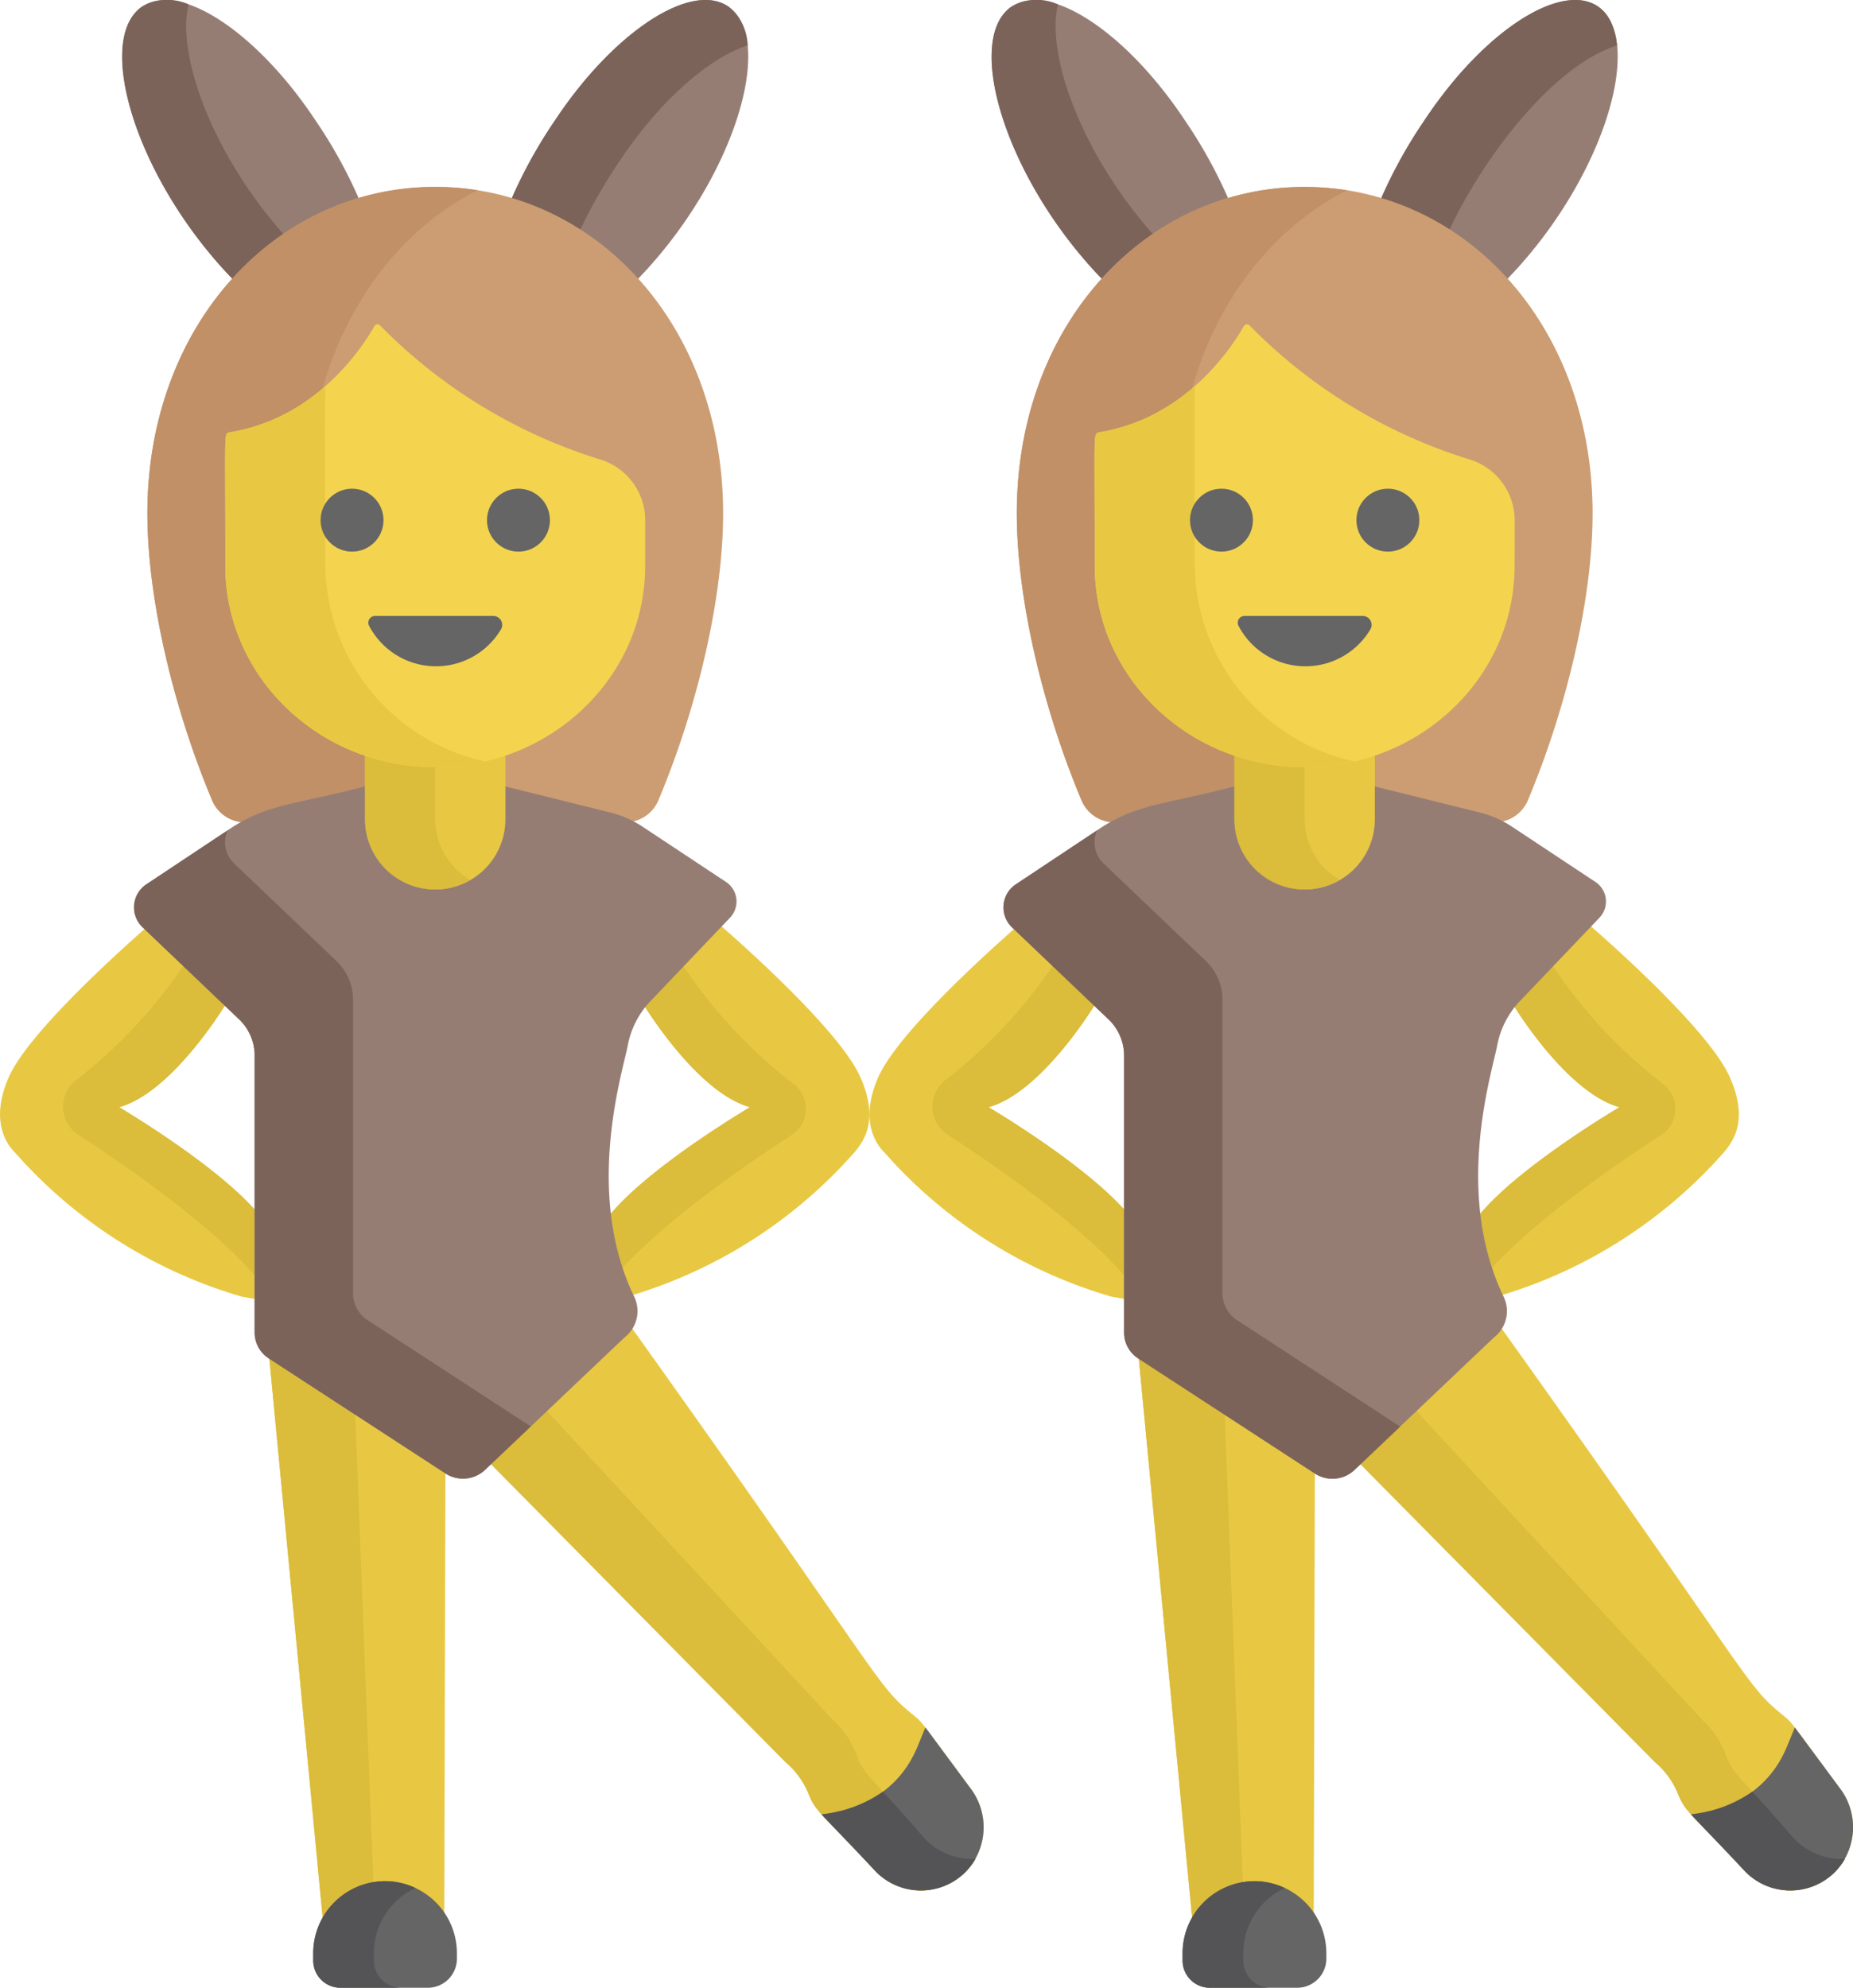 <svg xmlns="http://www.w3.org/2000/svg" width="127.497" height="136.766" viewBox="0 0 127.497 136.766"><path d="M157.238,19.451C164.1,12.526,167,2.781,163.745.475c-2.553-1.807-7.91,1.692-11.967,7.814a32.956,32.956,0,0,0-3.1,5.658A19.049,19.049,0,0,1,157.238,19.451Z" transform="translate(-113.597 0)" fill="#967d74"/><path d="M156.181,11.154c2.782-4.2,6.176-7.162,8.857-8.028A3.541,3.541,0,0,0,163.745.477c-2.553-1.807-7.91,1.692-11.967,7.814a32.975,32.975,0,0,0-3.1,5.658,18.58,18.58,0,0,1,4.685,2.19A36.076,36.076,0,0,1,156.181,11.154Z" transform="translate(-113.597 -0.001)" fill="#7c6359"/><path d="M56.667,19.451a19.044,19.044,0,0,1,8.56-5.5,32.95,32.95,0,0,0-3.1-5.659C58.071,2.167,52.713-1.331,50.16.475,46.872,2.8,49.853,12.577,56.667,19.451Z" transform="translate(-40.413 0)" fill="#967d74"/><path d="M53.383.306A3.5,3.5,0,0,0,50.16.481c-3.289,2.327-.307,12.1,6.507,18.976a19.673,19.673,0,0,1,3.5-3.064C55.17,10.886,52.531,3.929,53.383.306Z" transform="translate(-40.413 -0.005)" fill="#7c6359"/><path d="M191.112,248.251c-1.375-3.067-7.709-8.756-9.822-10.586-5.226,5.489-4.916,5.134-5.181,5.455.729,1.211,4.089,6.318,7.431,7.236,0,0-6.812,4.007-9.609,7.366h-.235a17.7,17.7,0,0,0,1.577,5.617,33.176,33.176,0,0,0,14.886-9.252C190.868,253.265,192.722,251.843,191.112,248.251Z" transform="translate(-131.932 -174.18)" fill="#e8c842"/><path d="M186.4,259.592a2.157,2.157,0,0,0,.035-3.589,34.319,34.319,0,0,1-7.689-8.353c-2.579,2.7-2.428,2.532-2.64,2.788.729,1.211,4.089,6.318,7.431,7.236,0,0-6.812,4.007-9.609,7.366H173.7a18.581,18.581,0,0,0,.875,3.894C177.643,265.523,182.979,261.811,186.4,259.592Z" transform="translate(-131.933 -181.497)" fill="#dbbc3b"/><path d="M35.146,258.215c-2.8-3.357-9.6-7.358-9.6-7.358,3.429-.942,6.861-6.277,7.482-7.321l-5.442-5.188c-2.278,1.984-8.279,7.432-9.612,10.4-1.307,2.915-.232,4.545.3,5.119.22.237.439.471.653.717A33.136,33.136,0,0,0,34.013,263.9l1.133.2S35.146,258.215,35.146,258.215Z" transform="translate(-17.35 -174.68)" fill="#e8c842"/><path d="M37.436,257.633c3.429-.942,6.861-6.277,7.482-7.321L42.067,247.6a34.59,34.59,0,0,1-7.5,8.113,2.3,2.3,0,0,0,.05,3.812c3.685,2.394,9.435,6.42,12.423,10v-4.53C44.238,261.634,37.436,257.633,37.436,257.633Z" transform="translate(-29.242 -181.457)" fill="#dbbc3b"/><path d="M75.12,48.152c-10.939,0-19.807,9.454-19.807,22.461,0,5.645,1.671,13.108,4.456,19.747a2.467,2.467,0,0,0,2.277,1.507H88.194a2.467,2.467,0,0,0,2.277-1.507c2.785-6.64,4.456-14.1,4.456-19.747C94.927,57.606,86.059,48.152,75.12,48.152Z" transform="translate(-45.172 -35.29)" fill="#cc9d72"/><path d="M71.877,90.3c-2.785-6.9-5.557-14.655-5.557-20.522,0-9.952,4.81-17.9,11.711-21.4a18.623,18.623,0,0,0-2.912-.23c-10.939,0-19.807,9.454-19.807,22.461,0,5.645,1.671,13.108,4.456,19.747a2.467,2.467,0,0,0,2.277,1.507H74.154A2.468,2.468,0,0,1,71.877,90.3Z" transform="translate(-45.171 -35.29)" fill="#c19067"/><path d="M95.006,384.847a4.475,4.475,0,0,1,3.61,1.845l.079-31-12.171-7.93,3.74,39.228C91.877,384.374,94.706,384.912,95.006,384.847Z" transform="translate(-68.046 -254.866)" fill="#e8c842"/><path d="M92.464,351.633l-5.941-3.871,3.74,39.228a4.389,4.389,0,0,1,3.491-2.12Z" transform="translate(-68.045 -254.868)" fill="#dbbc3b"/><path d="M176.079,372.947c-3.414-4.613-3.3-4.529-3.859-4.986-2.756-2.233-1.689-1.828-19.653-26.982-.231.393.555-.42-9.758,9.378l20.517,20.757a5.7,5.7,0,0,1,1.6,2.191c.512,1.345,1.208,1.621,4.585,5.309a4.342,4.342,0,0,0,6.132.163A4.424,4.424,0,0,0,176.079,372.947Z" transform="translate(-109.297 -249.896)" fill="#e8c842"/><path d="M172.808,391.96c-3.4-3.97-4.121-4.283-4.611-5.706a5.957,5.957,0,0,0-1.6-2.345l-19.933-21.533c-1.073,1.018-2.346,2.225-3.858,3.663L163.325,386.8a5.7,5.7,0,0,1,1.6,2.191c.512,1.345,1.208,1.621,4.585,5.309a4.342,4.342,0,0,0,6.132.163,4.187,4.187,0,0,0,.77-.984A4.531,4.531,0,0,1,172.808,391.96Z" transform="translate(-109.295 -265.578)" fill="#dbbc3b"/><path d="M67.761,202.537c-4.624,1.229-6.661,1.165-9.307,2.924l-5.787,3.847a1.9,1.9,0,0,0-.22,2.926l6.645,6.335a3.447,3.447,0,0,1,1.069,2.5v19.051a2.106,2.106,0,0,0,.956,1.765l12.171,7.93a2.213,2.213,0,0,0,2.671-.194l9.665-9.177a2.287,2.287,0,0,0,.658-2.784c-3.431-7.082-.848-15.294-.456-17.254a6.056,6.056,0,0,1,1.508-3.026l5.537-5.806a1.613,1.613,0,0,0-.232-2.428l-5.784-3.832a7.173,7.173,0,0,0-2.233-.982l-7.207-1.789" transform="translate(-42.64 -148.435)" fill="#967d74"/><path d="M67.944,247.564a2.232,2.232,0,0,1-1.014-1.871V225.5a3.655,3.655,0,0,0-1.133-2.645l-7.045-6.716a2.011,2.011,0,0,1-.446-2.282L52.669,217.6a1.9,1.9,0,0,0-.22,2.926l6.645,6.335a3.447,3.447,0,0,1,1.069,2.5v19.051a2.106,2.106,0,0,0,.956,1.765L73.29,258.1a2.213,2.213,0,0,0,2.671-.194l3.2-3.038Z" transform="translate(-42.641 -156.728)" fill="#7c6359"/><path d="M102.967,484.538h0a4.959,4.959,0,0,0-4.944,4.944V490a1.87,1.87,0,0,0,1.87,1.87h6.013a2.006,2.006,0,0,0,2.006-2.006v-.386A4.959,4.959,0,0,0,102.967,484.538Z" transform="translate(-76.473 -355.108)" fill="#656566"/><path d="M102.2,490v-.521a4.956,4.956,0,0,1,2.857-4.473,4.891,4.891,0,0,0-2.087-.471h0a4.959,4.959,0,0,0-4.944,4.944V490a1.87,1.87,0,0,0,1.87,1.87h4.174A1.87,1.87,0,0,1,102.2,490Z" transform="translate(-76.473 -355.108)" fill="#545456"/><path d="M228.99,450.919l3.682,3.875a4.342,4.342,0,0,0,6.132.163,4.423,4.423,0,0,0,.435-5.832l-3.11-4.2-.539,1.311C233.754,450.7,229.269,450.8,228.99,450.919Z" transform="translate(-172.456 -326.076)" fill="#656566"/><path d="M235.969,464.6c-1.238-1.444-2.119-2.4-2.764-3.108a9.212,9.212,0,0,1-4.214,1.569l0,0,.917.965c.641.656,1.519,1.55,2.761,2.906a4.342,4.342,0,0,0,6.132.163h0c.09-.085.174-.174.255-.265.03-.034.058-.069.087-.1q.072-.086.138-.175c.033-.044.065-.088.1-.133s.07-.107.1-.161.061-.1.09-.146h0A4.53,4.53,0,0,1,235.969,464.6Z" transform="translate(-172.456 -338.219)" fill="#545456"/><path d="M111.391,190.511v5.482a4.827,4.827,0,0,0,9.654,0v-5.482A15.069,15.069,0,0,1,111.391,190.511Z" transform="translate(-86.271 -139.622)" fill="#e8c842"/><path d="M116.219,195.993V191.3a14.992,14.992,0,0,1-4.827-.793v5.482a4.821,4.821,0,0,0,7.241,4.176A4.82,4.82,0,0,1,116.219,195.993Z" transform="translate(-86.271 -139.622)" fill="#dbbc3b"/><path d="M104.233,97.032a4.378,4.378,0,0,0-3.048-4.181,36.156,36.156,0,0,1-15.191-9.236.245.245,0,0,0-.393.046c-.729,1.3-3.933,6.357-9.993,7.31-.376.163-.266-.267-.266,9.193,0,7.683,6.558,13.94,14.6,13.841,7.808-.068,14.288-6.157,14.288-13.857C104.233,99.962,104.233,98.631,104.233,97.032Z" transform="translate(-59.839 -61.222)" fill="#f4d44e"/><path d="M82.221,111.844c0-5.045-.031-9.389,0-12.371a13.069,13.069,0,0,1-6.61,3.178c-.376.162-.266-.267-.266,9.193,0,7.683,6.558,13.94,14.6,13.841a14.947,14.947,0,0,0,3.269-.394A13.992,13.992,0,0,1,82.221,111.844Z" transform="translate(-59.84 -72.902)" fill="#e8c842"/><g transform="translate(22.058 33.624)"><path d="M112.27,159.329a5.2,5.2,0,0,0,9.074.244.613.613,0,0,0-.527-.924h-8.134A.466.466,0,0,0,112.27,159.329Z" transform="translate(-108.933 -149.895)" fill="#656566"/><ellipse cx="2.165" cy="2.165" rx="2.165" ry="2.165" transform="translate(11.45)" fill="#656566"/><ellipse cx="2.165" cy="2.165" rx="2.165" ry="2.165" fill="#656566"/></g><path d="M381.187,19.451c6.864-6.925,9.765-16.67,6.507-18.976-2.553-1.807-7.91,1.692-11.967,7.814a32.959,32.959,0,0,0-3.1,5.658A19.048,19.048,0,0,1,381.187,19.451Z" transform="translate(-277.724 0)" fill="#967d74"/><path d="M388.987,3.126c-.617-5.9-7.825-3.038-13.26,5.165a32.972,32.972,0,0,0-3.1,5.658,18.58,18.58,0,0,1,4.685,2.19C379.34,11.562,384.24,4.659,388.987,3.126Z" transform="translate(-277.724 -0.002)" fill="#7c6359"/><path d="M280.616,19.451a19.044,19.044,0,0,1,8.56-5.5,32.95,32.95,0,0,0-3.1-5.659c-4.057-6.122-9.414-9.62-11.967-7.814C270.821,2.8,273.8,12.577,280.616,19.451Z" transform="translate(-204.54 0)" fill="#967d74"/><path d="M277.332.306a3.5,3.5,0,0,0-3.223.175c-3.289,2.327-.307,12.1,6.507,18.976a19.673,19.673,0,0,1,3.5-3.064C279.119,10.886,276.481,3.929,277.332.306Z" transform="translate(-204.54 -0.005)" fill="#7c6359"/><path d="M415.062,248.251c-1.375-3.067-7.709-8.756-9.822-10.586-5.226,5.489-4.916,5.134-5.181,5.455.729,1.211,4.089,6.318,7.431,7.236,0,0-6.812,4.007-9.609,7.366h-.235a17.7,17.7,0,0,0,1.577,5.617,33.176,33.176,0,0,0,14.886-9.252C414.817,253.265,416.672,251.843,415.062,248.251Z" transform="translate(-296.06 -174.18)" fill="#e8c842"/><path d="M410.353,259.592a2.157,2.157,0,0,0,.035-3.589,34.32,34.32,0,0,1-7.689-8.353c-2.579,2.7-2.428,2.532-2.64,2.788.729,1.211,4.089,6.318,7.431,7.236,0,0-6.812,4.007-9.609,7.366h-.235a18.581,18.581,0,0,0,.875,3.894C401.593,265.523,406.928,261.811,410.353,259.592Z" transform="translate(-296.06 -181.497)" fill="#dbbc3b"/><path d="M259.1,258.215c-2.8-3.357-9.6-7.358-9.6-7.358,3.429-.942,6.861-6.277,7.482-7.321l-5.442-5.188c-2.278,1.984-8.279,7.432-9.612,10.4-1.307,2.915-.232,4.545.3,5.119.22.237.439.471.653.717a33.136,33.136,0,0,0,15.087,9.312l1.133.2v-5.888Z" transform="translate(-181.478 -174.68)" fill="#e8c842"/><path d="M261.385,257.633c3.429-.942,6.861-6.277,7.482-7.321l-2.851-2.718a34.591,34.591,0,0,1-7.5,8.113,2.3,2.3,0,0,0,.05,3.812c3.685,2.394,9.435,6.42,12.423,10v-4.53C268.188,261.634,261.385,257.633,261.385,257.633Z" transform="translate(-193.37 -181.457)" fill="#dbbc3b"/><path d="M299.069,48.152c-10.939,0-19.807,9.454-19.807,22.461,0,5.645,1.671,13.108,4.456,19.747A2.467,2.467,0,0,0,286,91.867h26.147a2.468,2.468,0,0,0,2.277-1.507c2.785-6.64,4.456-14.1,4.456-19.747C318.876,57.606,310.008,48.152,299.069,48.152Z" transform="translate(-209.3 -35.29)" fill="#cc9d72"/><path d="M295.827,90.3c-2.785-6.9-5.557-14.655-5.557-20.522,0-9.952,4.81-17.9,11.711-21.4-11.8-1.867-22.719,7.69-22.719,22.231,0,5.645,1.671,13.108,4.456,19.747A2.467,2.467,0,0,0,286,91.862H298.1A2.467,2.467,0,0,1,295.827,90.3Z" transform="translate(-209.3 -35.284)" fill="#c19067"/><path d="M318.955,384.847a4.476,4.476,0,0,1,3.61,1.845l.079-31-12.171-7.93,3.74,39.228C315.826,384.374,318.655,384.912,318.955,384.847Z" transform="translate(-232.173 -254.866)" fill="#e8c842"/><path d="M316.415,351.633l-5.941-3.871,3.74,39.228a4.389,4.389,0,0,1,3.491-2.12Z" transform="translate(-232.174 -254.868)" fill="#dbbc3b"/><path d="M400.029,372.947c-3.414-4.613-3.3-4.529-3.859-4.986-2.756-2.233-1.689-1.828-19.653-26.982-.231.393.555-.42-9.758,9.378l20.517,20.757a5.7,5.7,0,0,1,1.6,2.191c.512,1.345,1.208,1.621,4.585,5.309a4.342,4.342,0,0,0,6.132.163A4.424,4.424,0,0,0,400.029,372.947Z" transform="translate(-273.424 -249.896)" fill="#e8c842"/><path d="M396.758,391.96c-3.4-3.97-4.121-4.283-4.611-5.706a5.957,5.957,0,0,0-1.6-2.345l-19.933-21.533c-1.073,1.018-2.346,2.225-3.858,3.663L387.275,386.8a5.7,5.7,0,0,1,1.6,2.191c.512,1.345,1.208,1.621,4.585,5.309a4.342,4.342,0,0,0,6.132.163,4.187,4.187,0,0,0,.77-.984A4.531,4.531,0,0,1,396.758,391.96Z" transform="translate(-273.423 -265.578)" fill="#dbbc3b"/><path d="M291.712,202.537c-4.624,1.229-6.661,1.165-9.307,2.924l-5.787,3.847a1.9,1.9,0,0,0-.22,2.926l6.645,6.335a3.447,3.447,0,0,1,1.069,2.5v19.051a2.106,2.106,0,0,0,.956,1.765l12.171,7.93a2.213,2.213,0,0,0,2.671-.194l9.665-9.177a2.287,2.287,0,0,0,.658-2.784c-3.431-7.082-.848-15.294-.456-17.254a6.056,6.056,0,0,1,1.508-3.026l5.537-5.806a1.613,1.613,0,0,0-.232-2.428l-5.784-3.832a7.173,7.173,0,0,0-2.233-.982l-7.207-1.789" transform="translate(-206.769 -148.435)" fill="#967d74"/><path d="M291.894,247.564a2.232,2.232,0,0,1-1.014-1.871V225.5a3.655,3.655,0,0,0-1.133-2.645l-7.045-6.716a2.011,2.011,0,0,1-.446-2.282l-5.638,3.748a1.9,1.9,0,0,0-.22,2.926l6.645,6.335a3.447,3.447,0,0,1,1.069,2.5v19.051a2.106,2.106,0,0,0,.956,1.765l12.171,7.93a2.213,2.213,0,0,0,2.671-.194l3.2-3.038Z" transform="translate(-206.769 -156.728)" fill="#7c6359"/><path d="M326.916,484.538h0a4.959,4.959,0,0,0-4.944,4.944V490a1.87,1.87,0,0,0,1.87,1.87h6.013a2.006,2.006,0,0,0,2.006-2.006v-.386A4.959,4.959,0,0,0,326.916,484.538Z" transform="translate(-240.601 -355.108)" fill="#656566"/><path d="M326.146,490v-.521A4.956,4.956,0,0,1,329,485.009a4.891,4.891,0,0,0-2.087-.471h0a4.959,4.959,0,0,0-4.944,4.944V490a1.87,1.87,0,0,0,1.87,1.87h4.174A1.87,1.87,0,0,1,326.146,490Z" transform="translate(-240.601 -355.108)" fill="#545456"/><path d="M452.94,450.919l3.682,3.875a4.342,4.342,0,0,0,6.132.163,4.423,4.423,0,0,0,.435-5.832l-3.11-4.2-.539,1.311C457.7,450.7,453.219,450.8,452.94,450.919Z" transform="translate(-336.584 -326.076)" fill="#656566"/><path d="M459.919,464.6c-1.238-1.444-2.119-2.4-2.764-3.108a9.212,9.212,0,0,1-4.214,1.569l0,0,.917.965c.641.656,1.519,1.55,2.761,2.906a4.342,4.342,0,0,0,6.132.163h0c.09-.085.174-.174.255-.265.03-.034.058-.069.087-.1q.072-.086.138-.175c.033-.044.065-.088.1-.133s.07-.107.1-.161.061-.1.09-.146h0A4.529,4.529,0,0,1,459.919,464.6Z" transform="translate(-336.584 -338.219)" fill="#545456"/><path d="M335.342,190.511v5.482a4.827,4.827,0,0,0,9.654,0v-5.482A15.069,15.069,0,0,1,335.342,190.511Z" transform="translate(-250.399 -139.622)" fill="#e8c842"/><path d="M340.168,195.993V191.3a14.992,14.992,0,0,1-4.827-.793v5.482a4.821,4.821,0,0,0,7.241,4.176A4.821,4.821,0,0,1,340.168,195.993Z" transform="translate(-250.399 -139.622)" fill="#dbbc3b"/><path d="M328.184,97.032a4.378,4.378,0,0,0-3.048-4.181,36.156,36.156,0,0,1-15.191-9.236.245.245,0,0,0-.393.046c-.729,1.3-3.933,6.357-9.993,7.31-.376.163-.266-.267-.266,9.193,0,7.683,6.558,13.94,14.6,13.841,7.808-.068,14.288-6.157,14.288-13.857C328.184,99.962,328.184,98.631,328.184,97.032Z" transform="translate(-223.968 -61.222)" fill="#f4d44e"/><path d="M306.171,111.844c0-5.045-.031-9.389,0-12.371a13.07,13.07,0,0,1-6.61,3.178c-.376.162-.266-.267-.266,9.193,0,7.683,6.558,13.94,14.6,13.841a14.947,14.947,0,0,0,3.269-.394A13.992,13.992,0,0,1,306.171,111.844Z" transform="translate(-223.968 -72.902)" fill="#e8c842"/><g transform="translate(81.879 33.624)"><path d="M336.22,159.329a5.2,5.2,0,0,0,9.074.244.613.613,0,0,0-.527-.924h-8.134A.466.466,0,0,0,336.22,159.329Z" transform="translate(-332.883 -149.895)" fill="#656566"/><ellipse cx="2.165" cy="2.165" rx="2.165" ry="2.165" transform="translate(11.45)" fill="#656566"/><ellipse cx="2.165" cy="2.165" rx="2.165" ry="2.165" fill="#656566"/></g></svg>